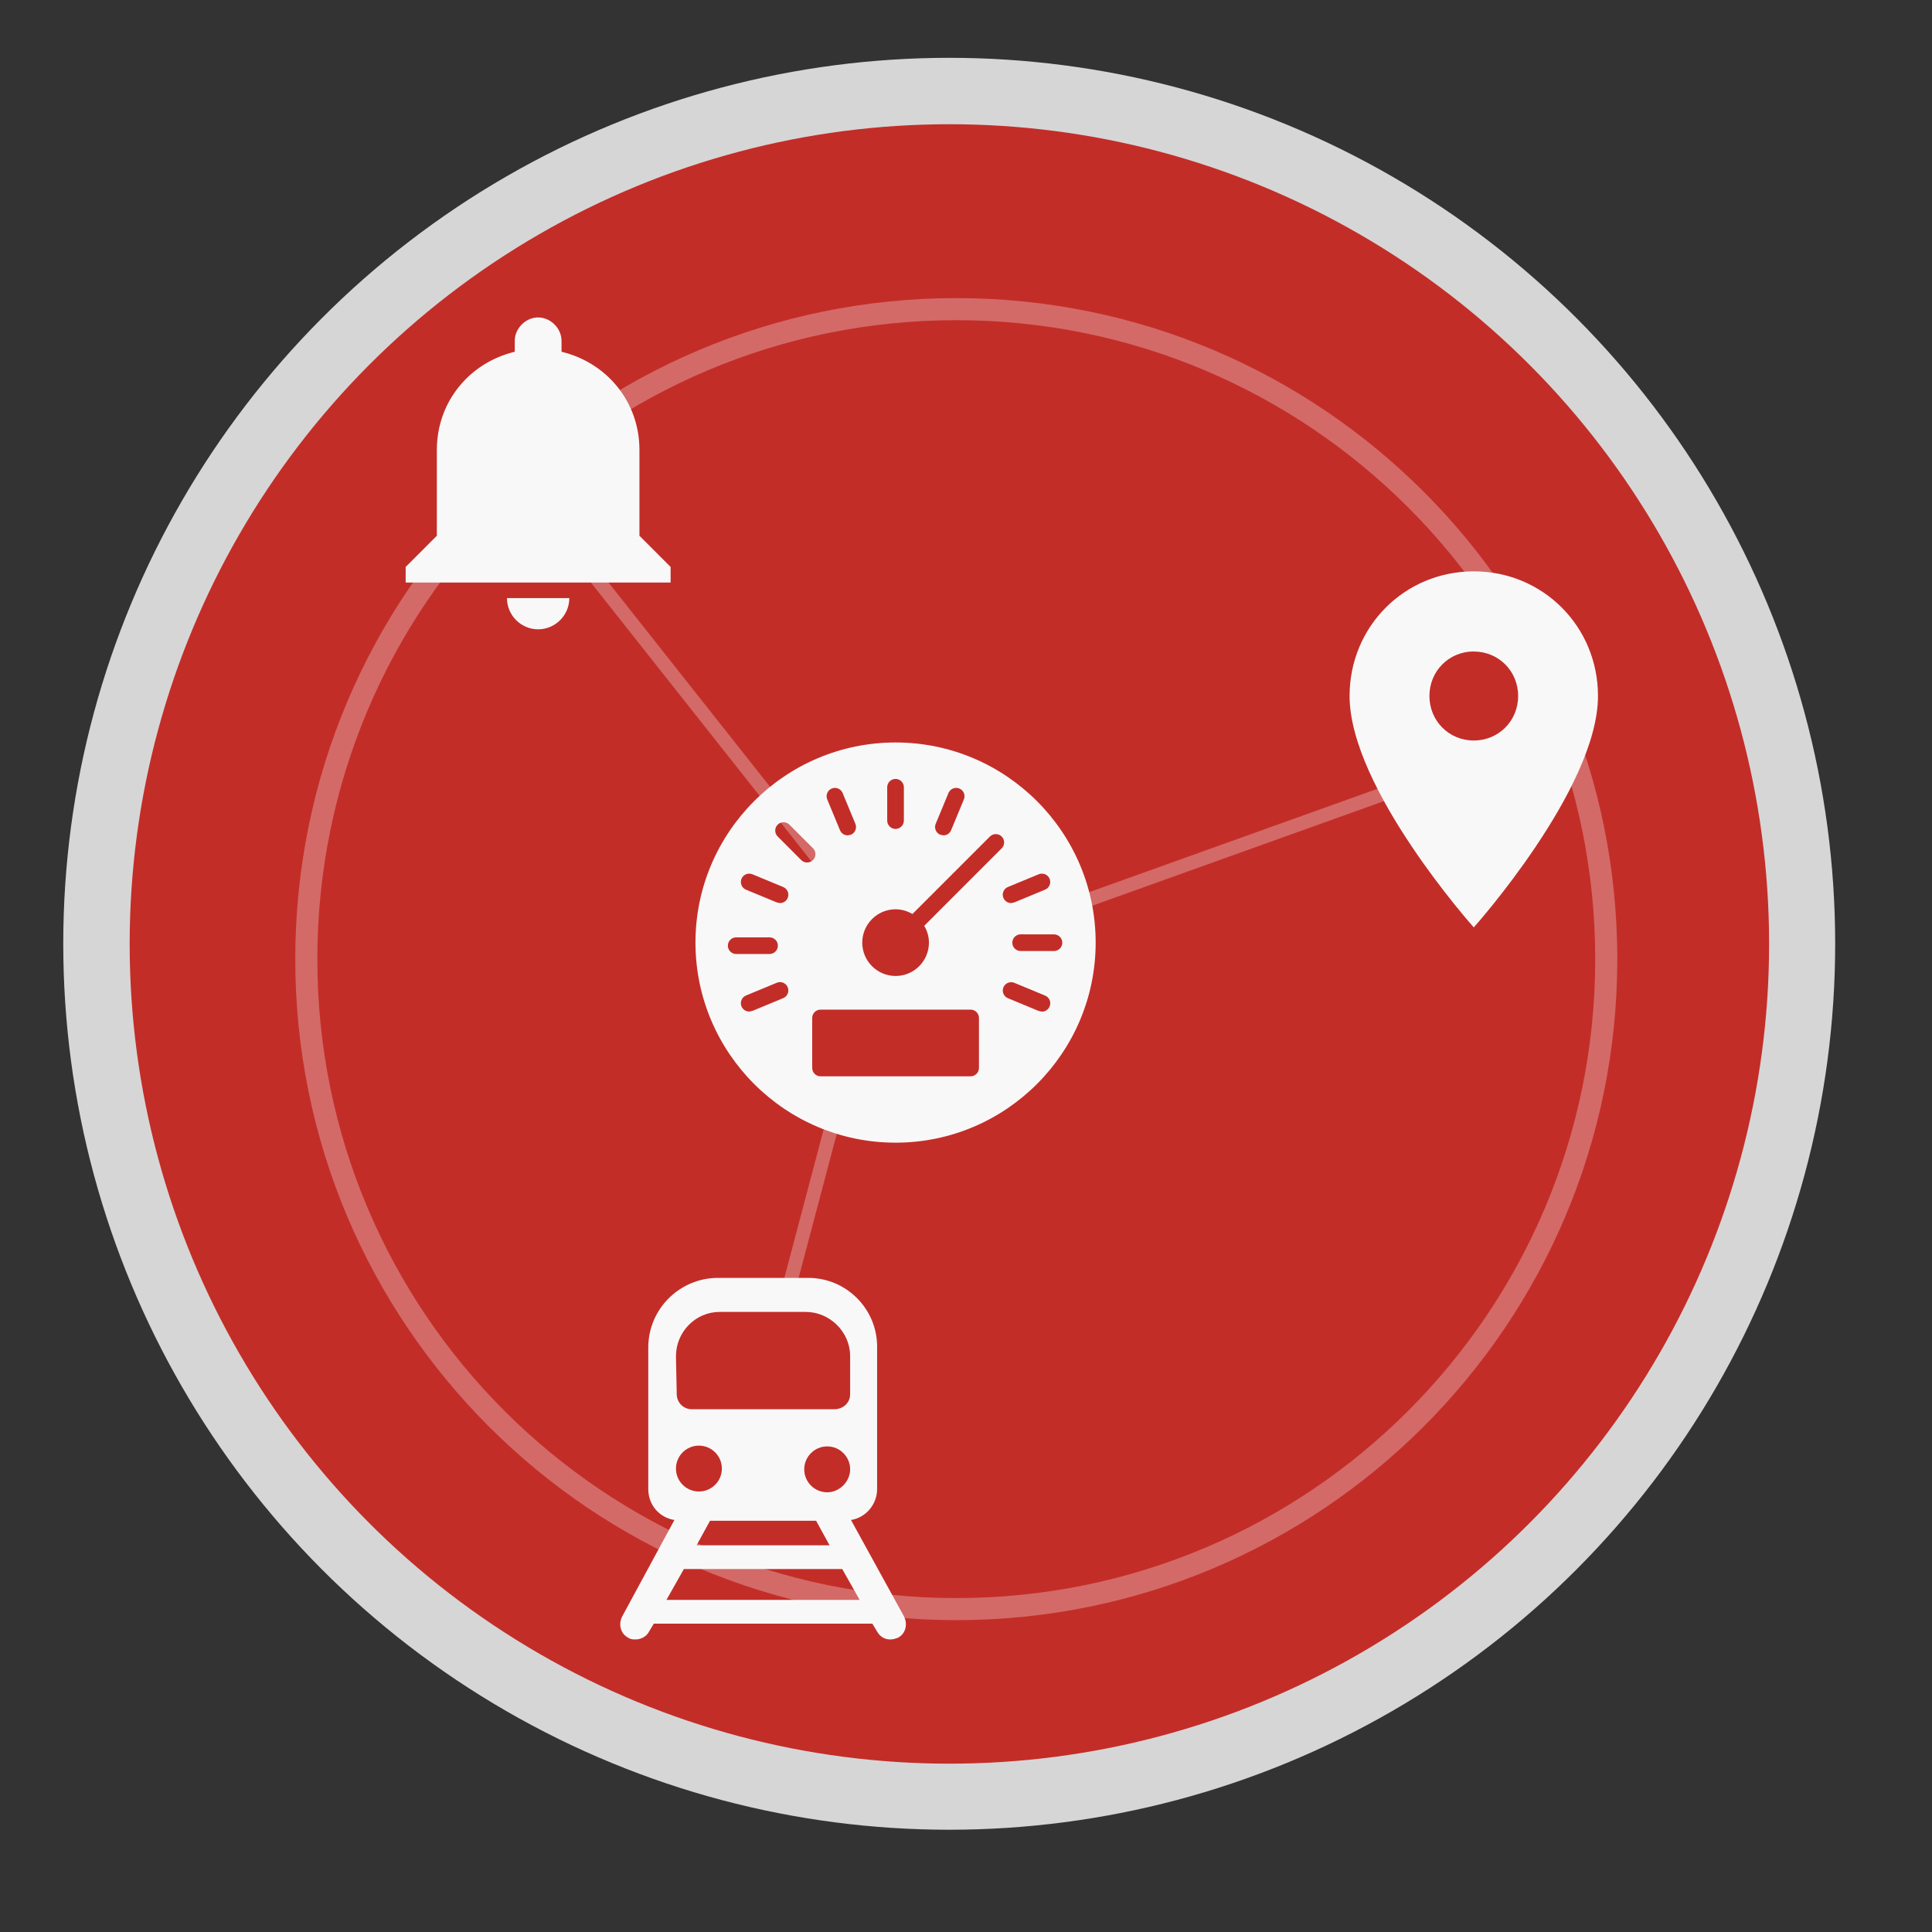 <svg xmlns="http://www.w3.org/2000/svg" viewBox="0 0 700 700" enable-background="new 0 0 700 700"><rect x="0" y="0" width="700" height="700" fill="#333333" stroke="none"/><g opacity=".8"><circle fill="#fff" cx="343.92" cy="341.95" r="321"/></g><g fill="#c32d28"><circle cx="343.98" cy="342.01" r="297"/><path stroke="#d36a67" stroke-width="8" stroke-miterlimit="10" d="m346.48 583.01c-130.06 0-235.5-105.44-235.5-235.5 0-130.06 105.44-235.5 235.5-235.5 130.06 0 235.5 105.44 235.5 235.5 0 130.06-105.44 235.5-235.5 235.5z"/></g><g fill="#d36a67"><path d="m301.56 397.37l4.834 1.28-18 68-4.834-1.28 18-68"/><path d="m539.27 271.38l1.688 4.707-183.62 65.836-1.688-4.706 183.62-65.837"/><path d="m186.02 175.56l3.924-3.102 121 153-3.925 3.102-121-153"/></g><g fill="#f8f8f8"><path d="m146.98 211.06v-5.648l11.296-11.3v-31.07c0-17.517 11.857-31.642 28.23-35.597v-3.953c0-4.521 3.953-8.477 8.472-8.477s8.472 3.955 8.472 8.477v3.953c16.376 3.955 28.23 18.08 28.23 35.597v31.07l11.294 11.3v5.648h-96m48 16.95c-6.212 0-11.294-5.085-11.294-11.3h22.59c-.002 6.215-5.084 11.3-11.296 11.3"/><path d="m324.48 269.01c-39.973 0-72.5 32.528-72.5 72.5 0 39.979 32.528 72.5 72.5 72.5 39.979 0 72.5-32.521 72.5-72.5 0-39.972-32.522-72.5-72.5-72.5m40.703 52.37l11.165-4.621c1.54-.629 3.312.096 3.945 1.637.634 1.54-.097 3.306-1.637 3.939l-11.159 4.628-1.154.235c-1.185 0-2.308-.707-2.791-1.872-.641-1.541.09-3.306 1.631-3.946m-26.16-22.886l4.628-11.165c.641-1.54 2.417-2.267 3.942-1.637 1.547.634 2.278 2.403 1.64 3.943l-4.627 11.165c-.479 1.166-1.608 1.867-2.792 1.867l-1.154-.229c-1.54-.633-2.271-2.403-1.637-3.944m-17.569-13.255c0-1.668 1.353-3.02 3.02-3.02 1.662 0 3.02 1.354 3.02 3.02v12.08c0 1.661-1.359 3.02-3.02 3.02-1.666 0-3.02-1.359-3.02-3.02v-12.08m-20.09.459c1.54-.636 3.311.097 3.942 1.637l4.621 11.159c.638 1.535-.096 3.305-1.637 3.943l-1.154.23c-1.184 0-2.308-.701-2.791-1.873l-4.619-11.159c-.634-1.538.097-3.303 1.638-3.937m-37.64 56.937c0-1.668 1.354-3.02 3.02-3.02h12.08c1.662 0 3.02 1.353 3.02 3.02 0 1.661-1.357 3.02-3.02 3.02h-12.08c-1.668-.001-3.02-1.36-3.02-3.02m20.05 19.01l-11.171 4.629-1.154.229c-1.186 0-2.314-.701-2.791-1.867-.634-1.546.097-3.311 1.637-3.945l11.171-4.627c1.535-.635 3.312.099 3.945 1.639.629 1.543-.096 3.307-1.637 3.942m1.631-36.3c-.483 1.153-1.613 1.86-2.791 1.86l-1.154-.235-11.165-4.622c-1.54-.646-2.271-2.411-1.631-3.957.64-1.541 2.417-2.266 3.945-1.632l11.165 4.628c1.541.64 2.272 2.405 1.631 3.958m4.894-13.727l-8.537-8.551c-1.178-1.178-1.178-3.093 0-4.271 1.18-1.178 3.088-1.178 4.272.007l8.537 8.543c1.178 1.186 1.178 3.093 0 4.271-.593.586-1.366.882-2.141.882-.771.001-1.545-.295-2.131-.881m64.39 75.33c0 1.668-1.358 3.02-3.02 3.02h-54.37c-1.667 0-3.02-1.354-3.02-3.02v-18.12c0-1.667 1.354-3.02 3.02-3.02h54.38c1.661 0 3.02 1.353 3.02 3.02v18.13m-19.835-51.52c1.063 1.794 1.711 3.867 1.711 6.096 0 6.664-5.412 12.08-12.08 12.08-6.662 0-12.08-5.419-12.08-12.08 0-6.658 5.42-12.08 12.08-12.08 2.236 0 4.304.652 6.104 1.71l28.07-28.07c1.179-1.178 3.094-1.178 4.271 0 1.178 1.18 1.178 3.096 0 4.272-.002-.001-28.07 28.08-28.07 28.08m45.43 29.22c-.479 1.161-1.606 1.873-2.785 1.873l-1.154-.234-11.165-4.629c-1.54-.635-2.271-2.402-1.637-3.943.635-1.534 2.417-2.271 3.944-1.64l11.165 4.628c1.547.634 2.278 2.411 1.632 3.945m1.583-20.09l-12.08-.006c-1.668 0-3.02-1.354-3.02-3.02 0-1.668 1.36-3.02 3.02-3.02h.007l12.07.006c1.667.006 3.02 1.357 3.02 3.02-.001 1.664-1.354 3.02-3.02 3.02"/><path d="m327.55 585.69l-19.222-34.974c5.451-.857 9.467-5.73 9.467-11.18v-51.598c0-13.762-11.188-24.938-24.959-24.938h-32.704c-13.771 0-25.25 11.179-25.25 25.23v51.31c0 5.733 4.02 10.319 9.467 11.18l-18.935 34.974c-1.436 2.864-.573 6.306 2.295 7.737.861.573 1.722.573 2.582.573 2.01 0 4.02-1.146 4.878-2.867l1.721-2.863h79.18l1.721 2.863c1.148 2.01 2.869 2.867 4.878 2.867.86 0 1.721-.287 2.582-.573 2.866-1.433 3.727-4.871 2.293-7.738m-26.968-25.798h-48.2l4.877-8.887h38.442l4.877 8.887m-.86-19.21c-4.59 0-8.32-3.729-8.32-8.312 0-4.587 3.73-8.313 8.32-8.313s8.319 3.729 8.319 8.313c0 4.299-3.729 8.312-8.319 8.312m-54.795-49.3c0-8.887 7.172-16.05 15.778-16.05h31.27c8.606 0 16.06 7.166 16.06 16.05v13.76c0 3.152-2.582 5.445-5.737 5.445h-51.64c-3.155 0-5.451-2.58-5.451-5.445l-.286-13.76m8.318 32.391c4.59 0 8.318 3.727 8.318 8.312 0 4.587-3.729 8.313-8.318 8.313s-8.319-3.729-8.319-8.313 3.729-8.312 8.319-8.312m-11.762 55.897l6.312-11.179h57.38l6.312 11.179h-70"/><path d="m533.98 336.01c0 0-45-50.31-45-83.85 0-25.16 19.931-45.15 45-45.15s45 19.995 45 45.15c0 33.54-45 83.85-45 83.85m0-99.97c-9 0-16.07 7.095-16.07 16.13 0 9.03 7.07 16.13 16.07 16.13s16.07-7.097 16.07-16.12c0-9.03-7.07-16.12-16.07-16.12"/></g></svg>
